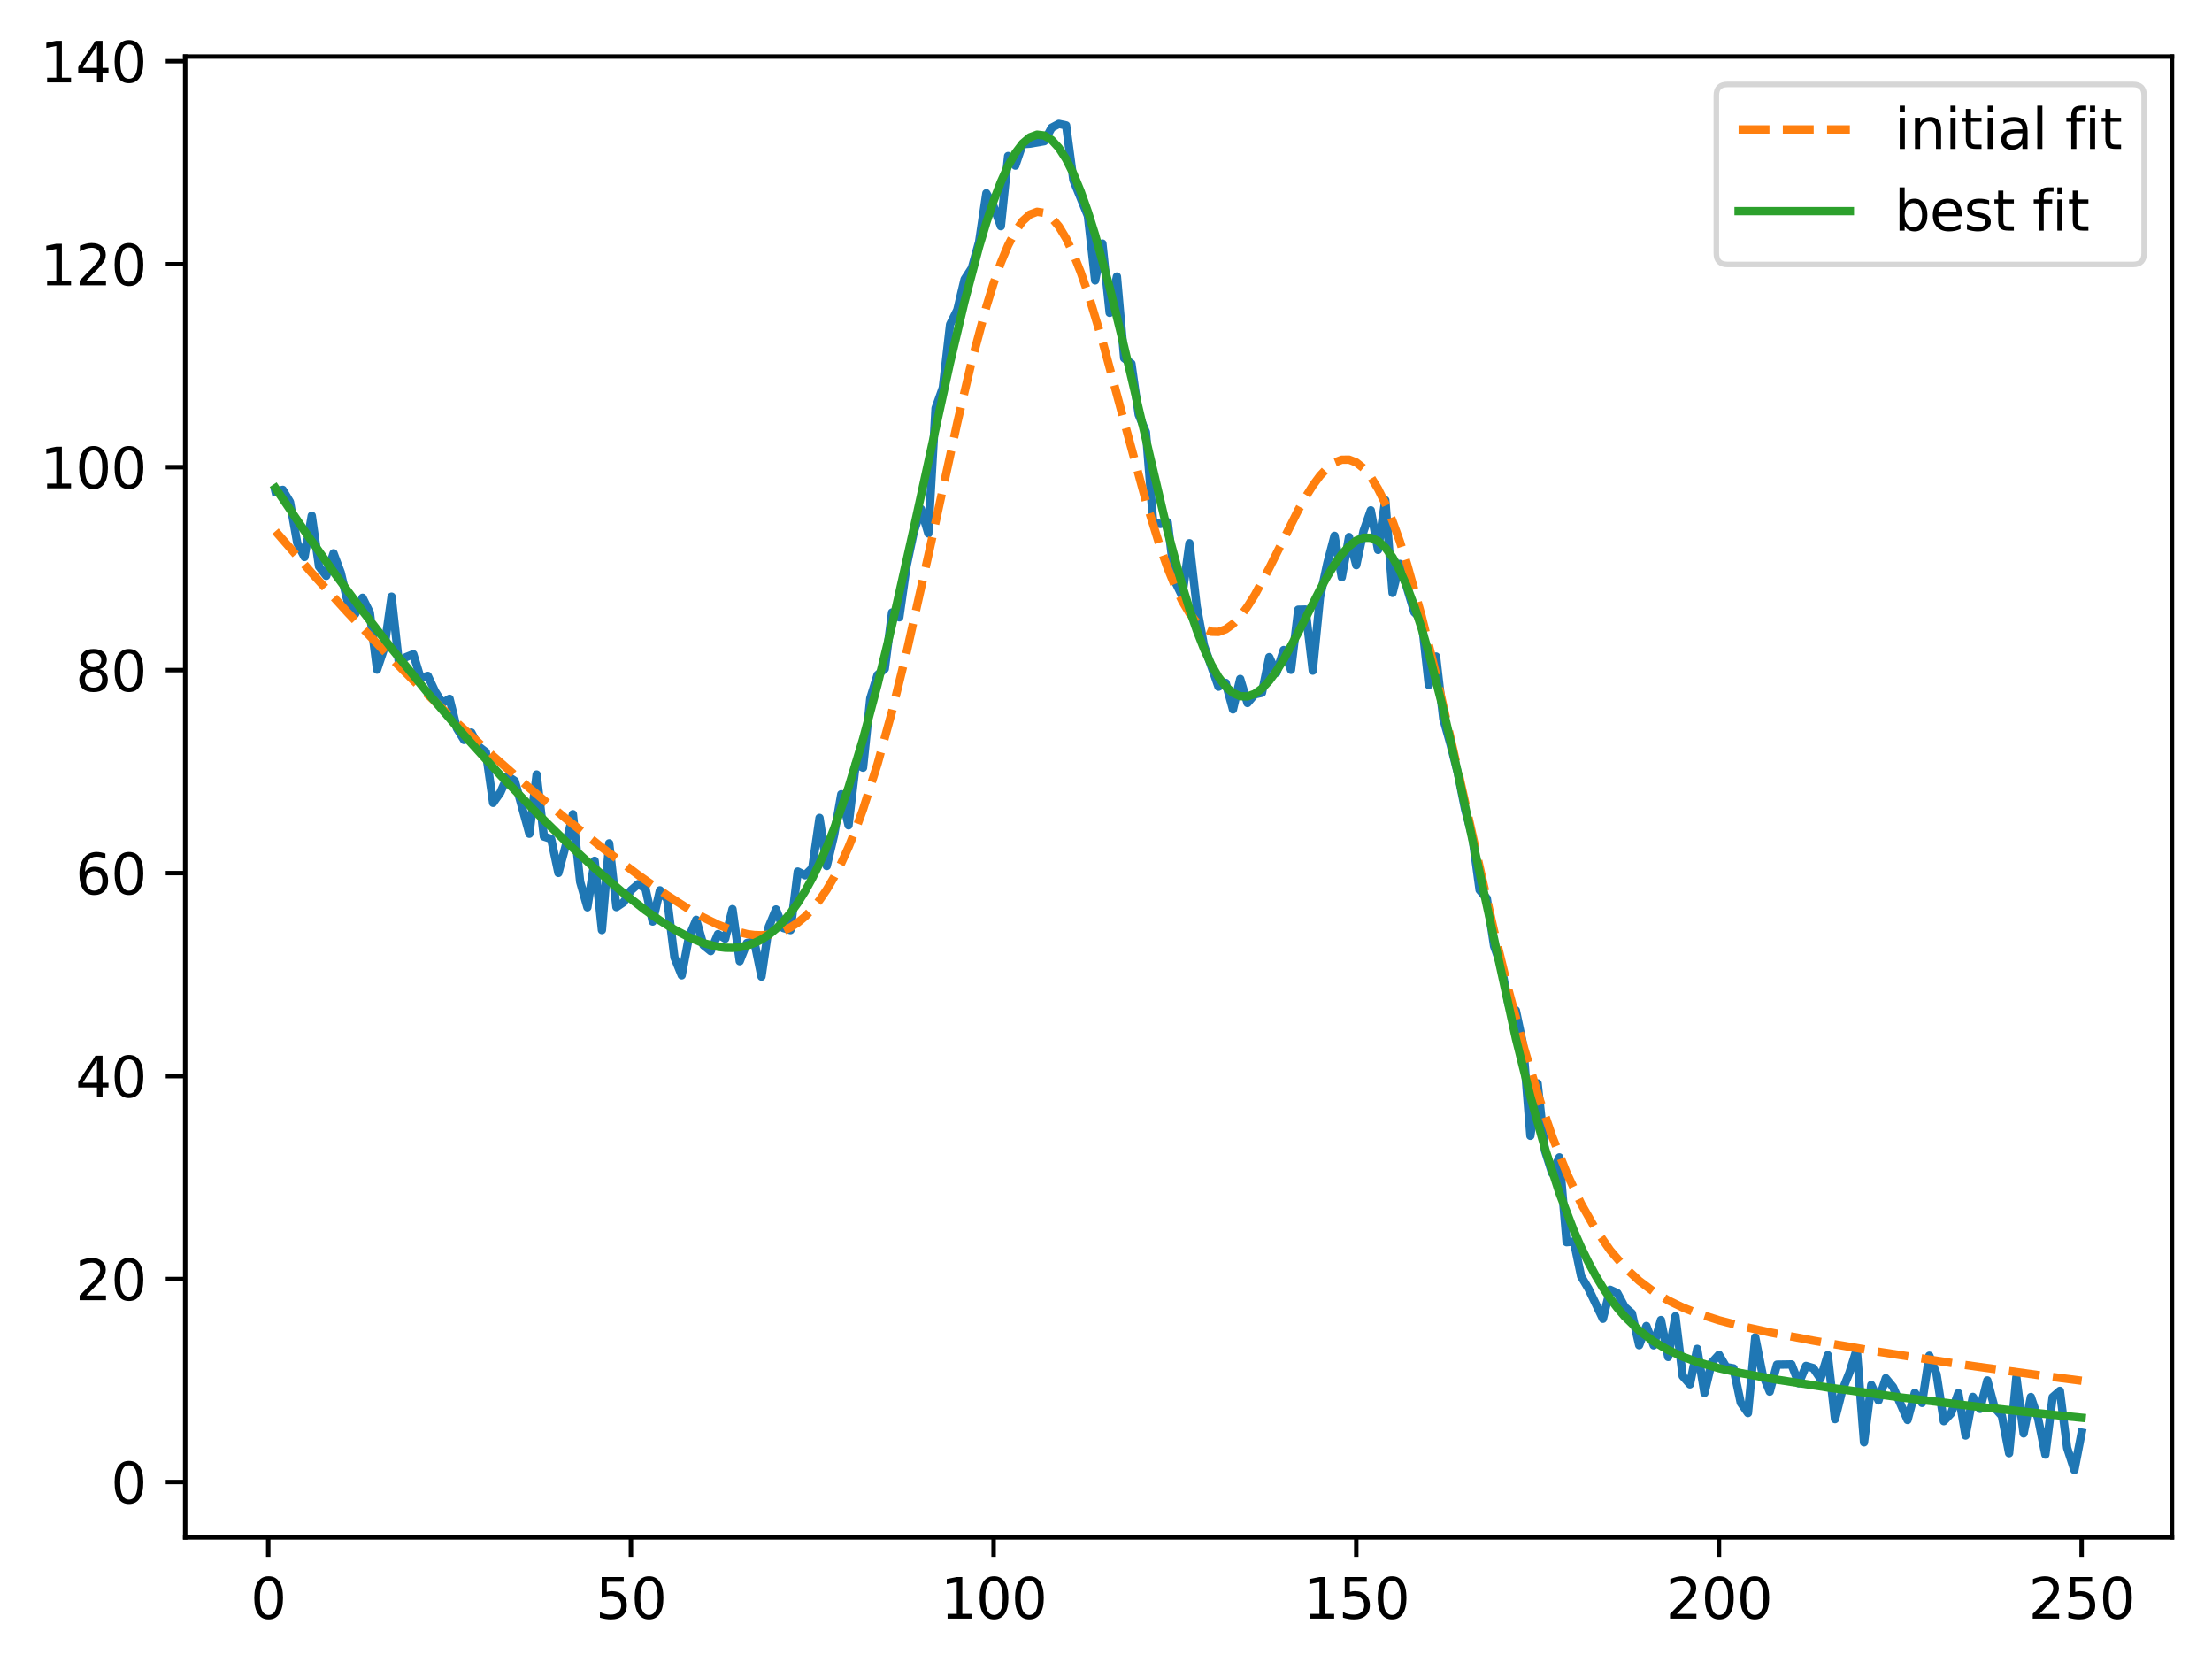 <?xml version="1.0" encoding="utf-8" standalone="no"?>
<!DOCTYPE svg PUBLIC "-//W3C//DTD SVG 1.1//EN"
  "http://www.w3.org/Graphics/SVG/1.1/DTD/svg11.dtd">
<svg xmlns:xlink="http://www.w3.org/1999/xlink" width="397.608pt" height="300.155pt" viewBox="0 0 397.608 300.155" xmlns="http://www.w3.org/2000/svg" version="1.1">
 <defs>
  <style type="text/css">*{stroke-linejoin: round; stroke-linecap: butt}</style>
 </defs>
 <g id="figure_1">
  <g id="patch_1">
   <path d="M 0 300.155 
L 397.608 300.155 
L 397.608 0 
L 0 0 
z
" style="fill: #ffffff"/>
  </g>
  <g id="axes_1">
   <g id="patch_2">
    <path d="M 33.288 276.277 
L 390.408 276.277 
L 390.408 10.165 
L 33.288 10.165 
z
" style="fill: #ffffff"/>
   </g>
   <g id="matplotlib.axis_1">
    <g id="xtick_1">
     <g id="line2d_1">
      <defs>
       <path id="m0940227053" d="M 0 0 
L 0 3.5 
" style="stroke: #000000; stroke-width: 0.8"/>
      </defs>
      <g>
       <use xlink:href="#m0940227053" x="48.216" y="276.277" style="stroke: #000000; stroke-width: 0.8"/>
      </g>
     </g>
     <g id="text_1">
      <!-- 0 -->
      <g transform="translate(45.035 290.876) scale(0.1 -0.1)">
       <defs>
        <path id="DejaVuSans-30" d="M 2034 4250 
Q 1547 4250 1301 3770 
Q 1056 3291 1056 2328 
Q 1056 1369 1301 889 
Q 1547 409 2034 409 
Q 2525 409 2770 889 
Q 3016 1369 3016 2328 
Q 3016 3291 2770 3770 
Q 2525 4250 2034 4250 
z
M 2034 4750 
Q 2819 4750 3233 4129 
Q 3647 3509 3647 2328 
Q 3647 1150 3233 529 
Q 2819 -91 2034 -91 
Q 1250 -91 836 529 
Q 422 1150 422 2328 
Q 422 3509 836 4129 
Q 1250 4750 2034 4750 
z
" transform="scale(0.016)"/>
       </defs>
       <use xlink:href="#DejaVuSans-30"/>
      </g>
     </g>
    </g>
    <g id="xtick_2">
     <g id="line2d_2">
      <g>
       <use xlink:href="#m0940227053" x="113.408" y="276.277" style="stroke: #000000; stroke-width: 0.8"/>
      </g>
     </g>
     <g id="text_2">
      <!-- 50 -->
      <g transform="translate(107.046 290.876) scale(0.1 -0.1)">
       <defs>
        <path id="DejaVuSans-35" d="M 691 4666 
L 3169 4666 
L 3169 4134 
L 1269 4134 
L 1269 2991 
Q 1406 3038 1543 3061 
Q 1681 3084 1819 3084 
Q 2600 3084 3056 2656 
Q 3513 2228 3513 1497 
Q 3513 744 3044 326 
Q 2575 -91 1722 -91 
Q 1428 -91 1123 -41 
Q 819 9 494 109 
L 494 744 
Q 775 591 1075 516 
Q 1375 441 1709 441 
Q 2250 441 2565 725 
Q 2881 1009 2881 1497 
Q 2881 1984 2565 2268 
Q 2250 2553 1709 2553 
Q 1456 2553 1204 2497 
Q 953 2441 691 2322 
L 691 4666 
z
" transform="scale(0.016)"/>
       </defs>
       <use xlink:href="#DejaVuSans-35"/>
       <use xlink:href="#DejaVuSans-30" x="63.623"/>
      </g>
     </g>
    </g>
    <g id="xtick_3">
     <g id="line2d_3">
      <g>
       <use xlink:href="#m0940227053" x="178.6" y="276.277" style="stroke: #000000; stroke-width: 0.8"/>
      </g>
     </g>
     <g id="text_3">
      <!-- 100 -->
      <g transform="translate(169.056 290.876) scale(0.1 -0.1)">
       <defs>
        <path id="DejaVuSans-31" d="M 794 531 
L 1825 531 
L 1825 4091 
L 703 3866 
L 703 4441 
L 1819 4666 
L 2450 4666 
L 2450 531 
L 3481 531 
L 3481 0 
L 794 0 
L 794 531 
z
" transform="scale(0.016)"/>
       </defs>
       <use xlink:href="#DejaVuSans-31"/>
       <use xlink:href="#DejaVuSans-30" x="63.623"/>
       <use xlink:href="#DejaVuSans-30" x="127.246"/>
      </g>
     </g>
    </g>
    <g id="xtick_4">
     <g id="line2d_4">
      <g>
       <use xlink:href="#m0940227053" x="243.791" y="276.277" style="stroke: #000000; stroke-width: 0.8"/>
      </g>
     </g>
     <g id="text_4">
      <!-- 150 -->
      <g transform="translate(234.248 290.876) scale(0.1 -0.1)">
       <use xlink:href="#DejaVuSans-31"/>
       <use xlink:href="#DejaVuSans-35" x="63.623"/>
       <use xlink:href="#DejaVuSans-30" x="127.246"/>
      </g>
     </g>
    </g>
    <g id="xtick_5">
     <g id="line2d_5">
      <g>
       <use xlink:href="#m0940227053" x="308.983" y="276.277" style="stroke: #000000; stroke-width: 0.8"/>
      </g>
     </g>
     <g id="text_5">
      <!-- 200 -->
      <g transform="translate(299.439 290.876) scale(0.1 -0.1)">
       <defs>
        <path id="DejaVuSans-32" d="M 1228 531 
L 3431 531 
L 3431 0 
L 469 0 
L 469 531 
Q 828 903 1448 1529 
Q 2069 2156 2228 2338 
Q 2531 2678 2651 2914 
Q 2772 3150 2772 3378 
Q 2772 3750 2511 3984 
Q 2250 4219 1831 4219 
Q 1534 4219 1204 4116 
Q 875 4013 500 3803 
L 500 4441 
Q 881 4594 1212 4672 
Q 1544 4750 1819 4750 
Q 2544 4750 2975 4387 
Q 3406 4025 3406 3419 
Q 3406 3131 3298 2873 
Q 3191 2616 2906 2266 
Q 2828 2175 2409 1742 
Q 1991 1309 1228 531 
z
" transform="scale(0.016)"/>
       </defs>
       <use xlink:href="#DejaVuSans-32"/>
       <use xlink:href="#DejaVuSans-30" x="63.623"/>
       <use xlink:href="#DejaVuSans-30" x="127.246"/>
      </g>
     </g>
    </g>
    <g id="xtick_6">
     <g id="line2d_6">
      <g>
       <use xlink:href="#m0940227053" x="374.175" y="276.277" style="stroke: #000000; stroke-width: 0.8"/>
      </g>
     </g>
     <g id="text_6">
      <!-- 250 -->
      <g transform="translate(364.631 290.876) scale(0.1 -0.1)">
       <use xlink:href="#DejaVuSans-32"/>
       <use xlink:href="#DejaVuSans-35" x="63.623"/>
       <use xlink:href="#DejaVuSans-30" x="127.246"/>
      </g>
     </g>
    </g>
   </g>
   <g id="matplotlib.axis_2">
    <g id="ytick_1">
     <g id="line2d_7">
      <defs>
       <path id="mfa2f86a6f5" d="M 0 0 
L -3.5 0 
" style="stroke: #000000; stroke-width: 0.8"/>
      </defs>
      <g>
       <use xlink:href="#mfa2f86a6f5" x="33.288" y="266.338" style="stroke: #000000; stroke-width: 0.8"/>
      </g>
     </g>
     <g id="text_7">
      <!-- 0 -->
      <g transform="translate(19.925 270.137) scale(0.1 -0.1)">
       <use xlink:href="#DejaVuSans-30"/>
      </g>
     </g>
    </g>
    <g id="ytick_2">
     <g id="line2d_8">
      <g>
       <use xlink:href="#mfa2f86a6f5" x="33.288" y="229.861" style="stroke: #000000; stroke-width: 0.8"/>
      </g>
     </g>
     <g id="text_8">
      <!-- 20 -->
      <g transform="translate(13.562 233.66) scale(0.1 -0.1)">
       <use xlink:href="#DejaVuSans-32"/>
       <use xlink:href="#DejaVuSans-30" x="63.623"/>
      </g>
     </g>
    </g>
    <g id="ytick_3">
     <g id="line2d_9">
      <g>
       <use xlink:href="#mfa2f86a6f5" x="33.288" y="193.384" style="stroke: #000000; stroke-width: 0.8"/>
      </g>
     </g>
     <g id="text_9">
      <!-- 40 -->
      <g transform="translate(13.562 197.183) scale(0.1 -0.1)">
       <defs>
        <path id="DejaVuSans-34" d="M 2419 4116 
L 825 1625 
L 2419 1625 
L 2419 4116 
z
M 2253 4666 
L 3047 4666 
L 3047 1625 
L 3713 1625 
L 3713 1100 
L 3047 1100 
L 3047 0 
L 2419 0 
L 2419 1100 
L 313 1100 
L 313 1709 
L 2253 4666 
z
" transform="scale(0.016)"/>
       </defs>
       <use xlink:href="#DejaVuSans-34"/>
       <use xlink:href="#DejaVuSans-30" x="63.623"/>
      </g>
     </g>
    </g>
    <g id="ytick_4">
     <g id="line2d_10">
      <g>
       <use xlink:href="#mfa2f86a6f5" x="33.288" y="156.907" style="stroke: #000000; stroke-width: 0.8"/>
      </g>
     </g>
     <g id="text_10">
      <!-- 60 -->
      <g transform="translate(13.562 160.706) scale(0.1 -0.1)">
       <defs>
        <path id="DejaVuSans-36" d="M 2113 2584 
Q 1688 2584 1439 2293 
Q 1191 2003 1191 1497 
Q 1191 994 1439 701 
Q 1688 409 2113 409 
Q 2538 409 2786 701 
Q 3034 994 3034 1497 
Q 3034 2003 2786 2293 
Q 2538 2584 2113 2584 
z
M 3366 4563 
L 3366 3988 
Q 3128 4100 2886 4159 
Q 2644 4219 2406 4219 
Q 1781 4219 1451 3797 
Q 1122 3375 1075 2522 
Q 1259 2794 1537 2939 
Q 1816 3084 2150 3084 
Q 2853 3084 3261 2657 
Q 3669 2231 3669 1497 
Q 3669 778 3244 343 
Q 2819 -91 2113 -91 
Q 1303 -91 875 529 
Q 447 1150 447 2328 
Q 447 3434 972 4092 
Q 1497 4750 2381 4750 
Q 2619 4750 2861 4703 
Q 3103 4656 3366 4563 
z
" transform="scale(0.016)"/>
       </defs>
       <use xlink:href="#DejaVuSans-36"/>
       <use xlink:href="#DejaVuSans-30" x="63.623"/>
      </g>
     </g>
    </g>
    <g id="ytick_5">
     <g id="line2d_11">
      <g>
       <use xlink:href="#mfa2f86a6f5" x="33.288" y="120.43" style="stroke: #000000; stroke-width: 0.8"/>
      </g>
     </g>
     <g id="text_11">
      <!-- 80 -->
      <g transform="translate(13.562 124.229) scale(0.1 -0.1)">
       <defs>
        <path id="DejaVuSans-38" d="M 2034 2216 
Q 1584 2216 1326 1975 
Q 1069 1734 1069 1313 
Q 1069 891 1326 650 
Q 1584 409 2034 409 
Q 2484 409 2743 651 
Q 3003 894 3003 1313 
Q 3003 1734 2745 1975 
Q 2488 2216 2034 2216 
z
M 1403 2484 
Q 997 2584 770 2862 
Q 544 3141 544 3541 
Q 544 4100 942 4425 
Q 1341 4750 2034 4750 
Q 2731 4750 3128 4425 
Q 3525 4100 3525 3541 
Q 3525 3141 3298 2862 
Q 3072 2584 2669 2484 
Q 3125 2378 3379 2068 
Q 3634 1759 3634 1313 
Q 3634 634 3220 271 
Q 2806 -91 2034 -91 
Q 1263 -91 848 271 
Q 434 634 434 1313 
Q 434 1759 690 2068 
Q 947 2378 1403 2484 
z
M 1172 3481 
Q 1172 3119 1398 2916 
Q 1625 2713 2034 2713 
Q 2441 2713 2670 2916 
Q 2900 3119 2900 3481 
Q 2900 3844 2670 4047 
Q 2441 4250 2034 4250 
Q 1625 4250 1398 4047 
Q 1172 3844 1172 3481 
z
" transform="scale(0.016)"/>
       </defs>
       <use xlink:href="#DejaVuSans-38"/>
       <use xlink:href="#DejaVuSans-30" x="63.623"/>
      </g>
     </g>
    </g>
    <g id="ytick_6">
     <g id="line2d_12">
      <g>
       <use xlink:href="#mfa2f86a6f5" x="33.288" y="83.953" style="stroke: #000000; stroke-width: 0.8"/>
      </g>
     </g>
     <g id="text_12">
      <!-- 100 -->
      <g transform="translate(7.2 87.752) scale(0.1 -0.1)">
       <use xlink:href="#DejaVuSans-31"/>
       <use xlink:href="#DejaVuSans-30" x="63.623"/>
       <use xlink:href="#DejaVuSans-30" x="127.246"/>
      </g>
     </g>
    </g>
    <g id="ytick_7">
     <g id="line2d_13">
      <g>
       <use xlink:href="#mfa2f86a6f5" x="33.288" y="47.476" style="stroke: #000000; stroke-width: 0.8"/>
      </g>
     </g>
     <g id="text_13">
      <!-- 120 -->
      <g transform="translate(7.2 51.275) scale(0.1 -0.1)">
       <use xlink:href="#DejaVuSans-31"/>
       <use xlink:href="#DejaVuSans-32" x="63.623"/>
       <use xlink:href="#DejaVuSans-30" x="127.246"/>
      </g>
     </g>
    </g>
    <g id="ytick_8">
     <g id="line2d_14">
      <g>
       <use xlink:href="#mfa2f86a6f5" x="33.288" y="10.999" style="stroke: #000000; stroke-width: 0.8"/>
      </g>
     </g>
     <g id="text_14">
      <!-- 140 -->
      <g transform="translate(7.2 14.798) scale(0.1 -0.1)">
       <use xlink:href="#DejaVuSans-31"/>
       <use xlink:href="#DejaVuSans-34" x="63.623"/>
       <use xlink:href="#DejaVuSans-30" x="127.246"/>
      </g>
     </g>
    </g>
   </g>
   <g id="line2d_15">
    <path d="M 49.52 88.353 
L 50.824 88.032 
L 52.128 90.214 
L 53.432 97.595 
L 54.736 100.092 
L 56.039 92.676 
L 57.343 101.802 
L 58.647 103.482 
L 59.951 99.429 
L 61.255 102.904 
L 62.559 108.462 
L 63.862 110.302 
L 65.166 107.425 
L 66.47 110.072 
L 67.774 120.342 
L 69.078 116.437 
L 70.382 107.224 
L 71.685 118.982 
L 72.989 118.085 
L 74.293 117.568 
L 75.597 121.84 
L 76.901 121.465 
L 78.205 124.257 
L 79.508 126.349 
L 80.812 125.585 
L 82.116 130.875 
L 83.42 132.98 
L 84.724 131.65 
L 86.028 134.148 
L 87.331 135.162 
L 88.635 144.283 
L 89.939 142.429 
L 91.243 139.467 
L 92.547 140.364 
L 95.154 149.833 
L 96.458 139.188 
L 97.762 150.331 
L 99.066 150.758 
L 100.37 156.874 
L 101.674 152.029 
L 102.977 146.317 
L 104.281 158.47 
L 105.585 163.054 
L 106.889 154.686 
L 108.193 167.143 
L 109.497 151.555 
L 110.8 163.014 
L 112.104 162.135 
L 113.408 160.013 
L 114.712 158.882 
L 116.016 159.64 
L 117.32 165.609 
L 118.623 160.001 
L 119.927 161.59 
L 121.231 172.056 
L 122.535 175.271 
L 123.839 168.384 
L 125.143 165.302 
L 126.446 169.862 
L 127.75 170.921 
L 129.054 167.874 
L 130.358 168.686 
L 131.662 163.381 
L 132.966 172.733 
L 134.269 169.461 
L 135.573 169.152 
L 136.877 175.5 
L 138.181 166.582 
L 139.485 163.443 
L 140.789 166.768 
L 142.092 167.148 
L 143.396 156.627 
L 144.7 157.294 
L 146.004 155.995 
L 147.308 146.988 
L 148.612 155.63 
L 149.915 150.125 
L 151.219 142.733 
L 152.523 148.318 
L 153.827 137.243 
L 155.131 137.964 
L 156.435 125.494 
L 157.738 121.294 
L 159.042 120.192 
L 160.346 110.074 
L 161.65 110.934 
L 162.954 101.744 
L 164.258 95.59 
L 165.561 91.495 
L 166.865 95.863 
L 168.169 73.35 
L 169.473 69.678 
L 170.777 58.309 
L 172.081 55.68 
L 173.384 50.192 
L 174.688 48.173 
L 175.992 43.475 
L 177.296 34.727 
L 178.6 37.079 
L 179.904 40.646 
L 181.207 28.044 
L 182.511 29.754 
L 183.815 25.911 
L 185.119 25.816 
L 187.727 25.367 
L 189.03 22.961 
L 190.334 22.261 
L 191.638 22.545 
L 192.942 32.365 
L 195.55 38.804 
L 196.853 50.391 
L 198.157 43.768 
L 199.461 56.22 
L 200.765 49.691 
L 202.069 64.367 
L 203.373 65.349 
L 204.676 74.519 
L 205.98 77.666 
L 207.284 93.906 
L 208.588 94.157 
L 209.892 93.839 
L 211.196 104.442 
L 212.499 107.139 
L 213.803 97.624 
L 215.107 108.976 
L 216.411 115.974 
L 219.019 123.41 
L 220.322 122.723 
L 221.626 127.492 
L 222.93 122.015 
L 224.234 126.338 
L 225.538 124.793 
L 226.842 124.504 
L 228.145 118.092 
L 229.449 120.899 
L 230.753 116.82 
L 232.057 120.376 
L 233.361 109.574 
L 234.665 109.545 
L 235.968 120.525 
L 237.272 107.353 
L 238.576 101.262 
L 239.88 96.294 
L 241.184 103.746 
L 242.488 96.511 
L 243.791 101.565 
L 245.095 95.454 
L 246.399 91.718 
L 247.703 98.816 
L 249.007 89.89 
L 250.311 106.551 
L 251.614 101.334 
L 254.222 110.022 
L 255.526 111.286 
L 256.83 123.111 
L 258.134 117.984 
L 259.437 129.198 
L 260.741 133.815 
L 262.045 138.933 
L 263.349 145.426 
L 264.653 150.369 
L 265.957 159.938 
L 267.26 161.453 
L 268.564 170.03 
L 269.868 173.699 
L 271.172 180.554 
L 272.476 181.582 
L 273.78 187.748 
L 275.083 204.117 
L 276.387 194.693 
L 277.691 206.728 
L 278.995 210.819 
L 280.299 207.994 
L 281.603 223.235 
L 282.906 223.119 
L 284.21 229.372 
L 285.514 231.556 
L 288.122 236.996 
L 289.426 231.79 
L 290.729 232.39 
L 292.033 234.862 
L 293.337 236.021 
L 294.641 241.746 
L 295.945 238.294 
L 297.249 241.767 
L 298.552 237.226 
L 299.856 243.858 
L 301.16 236.539 
L 302.464 247.3 
L 303.768 248.777 
L 305.072 242.404 
L 306.375 250.339 
L 307.679 244.887 
L 308.983 243.448 
L 310.287 245.672 
L 311.591 245.902 
L 312.895 252.081 
L 314.198 253.935 
L 315.502 240.319 
L 316.806 246.891 
L 318.11 250.085 
L 319.414 245.241 
L 322.021 245.198 
L 323.325 248.592 
L 324.629 245.469 
L 325.933 245.858 
L 327.237 247.786 
L 328.541 243.524 
L 329.844 255.028 
L 331.148 249.888 
L 332.452 246.63 
L 333.756 242.453 
L 335.06 259.199 
L 336.364 248.888 
L 337.667 251.677 
L 338.971 247.678 
L 340.275 249.253 
L 342.883 255.179 
L 344.187 250.301 
L 345.49 252.118 
L 346.794 243.63 
L 348.098 246.976 
L 349.402 255.393 
L 350.706 254 
L 352.01 250.353 
L 353.313 257.973 
L 354.617 251.035 
L 355.921 253.19 
L 357.225 248.078 
L 358.529 252.974 
L 359.833 254.437 
L 361.136 261.158 
L 362.44 247.509 
L 363.744 257.602 
L 365.048 251.061 
L 366.352 254.914 
L 367.656 261.403 
L 368.959 251.087 
L 370.263 249.954 
L 371.567 260.206 
L 372.871 264.181 
L 374.175 257.446 
L 374.175 257.446 
" clip-path="url(#pb422fbe50f)" style="fill: none; stroke: #1f77b4; stroke-width: 1.5; stroke-linecap: square"/>
   </g>
   <g id="line2d_16">
    <path d="M 49.52 95.46 
L 56.039 102.973 
L 62.559 110.156 
L 69.078 117.023 
L 75.597 123.589 
L 82.116 129.865 
L 88.635 135.865 
L 95.154 141.601 
L 101.674 147.081 
L 108.193 152.304 
L 114.712 157.237 
L 119.927 160.902 
L 123.839 163.397 
L 126.446 164.881 
L 129.054 166.167 
L 131.662 167.187 
L 134.269 167.86 
L 135.573 168.034 
L 136.877 168.081 
L 138.181 167.984 
L 139.485 167.727 
L 140.789 167.292 
L 142.092 166.66 
L 143.396 165.811 
L 144.7 164.725 
L 146.004 163.384 
L 147.308 161.769 
L 148.612 159.861 
L 149.915 157.644 
L 151.219 155.105 
L 152.523 152.232 
L 153.827 149.017 
L 155.131 145.456 
L 157.738 137.303 
L 160.346 127.843 
L 162.954 117.242 
L 166.865 99.819 
L 172.081 75.931 
L 174.688 64.862 
L 177.296 55.115 
L 178.6 50.902 
L 179.904 47.21 
L 181.207 44.089 
L 182.511 41.584 
L 183.815 39.73 
L 185.119 38.55 
L 186.423 38.06 
L 187.727 38.26 
L 189.03 39.142 
L 190.334 40.684 
L 191.638 42.854 
L 192.942 45.608 
L 194.246 48.893 
L 195.55 52.646 
L 198.157 61.265 
L 202.069 75.76 
L 205.98 90.086 
L 208.588 98.469 
L 209.892 102.105 
L 211.196 105.298 
L 212.499 108.006 
L 213.803 110.198 
L 215.107 111.854 
L 216.411 112.963 
L 217.715 113.528 
L 219.019 113.563 
L 220.322 113.091 
L 221.626 112.145 
L 222.93 110.77 
L 224.234 109.017 
L 225.538 106.944 
L 228.145 102.104 
L 233.361 91.675 
L 234.665 89.344 
L 235.968 87.264 
L 237.272 85.498 
L 238.576 84.102 
L 239.88 83.128 
L 241.184 82.616 
L 242.488 82.6 
L 243.791 83.104 
L 245.095 84.144 
L 246.399 85.725 
L 247.703 87.844 
L 249.007 90.49 
L 250.311 93.642 
L 251.614 97.271 
L 252.918 101.344 
L 255.526 110.653 
L 258.134 121.192 
L 262.045 138.385 
L 268.564 167.314 
L 271.172 177.975 
L 273.78 187.753 
L 276.387 196.51 
L 278.995 204.182 
L 281.603 210.77 
L 284.21 216.322 
L 286.818 220.925 
L 289.426 224.689 
L 292.033 227.732 
L 294.641 230.174 
L 297.249 232.129 
L 299.856 233.697 
L 302.464 234.965 
L 305.072 236.007 
L 308.983 237.268 
L 312.895 238.29 
L 318.11 239.438 
L 325.933 240.926 
L 337.667 242.919 
L 352.01 245.126 
L 367.656 247.296 
L 374.175 248.133 
L 374.175 248.133 
" clip-path="url(#pb422fbe50f)" style="fill: none; stroke-dasharray: 5.55,2.4; stroke-dashoffset: 0; stroke: #ff7f0e; stroke-width: 1.5"/>
   </g>
   <g id="line2d_17">
    <path d="M 49.52 87.718 
L 54.736 95.404 
L 59.951 102.759 
L 65.166 109.797 
L 70.382 116.532 
L 76.901 124.545 
L 83.42 132.128 
L 89.939 139.302 
L 96.458 146.077 
L 101.674 151.204 
L 106.889 156.045 
L 112.104 160.531 
L 116.016 163.584 
L 118.623 165.421 
L 121.231 167.054 
L 123.839 168.432 
L 126.446 169.492 
L 129.054 170.158 
L 130.358 170.316 
L 131.662 170.34 
L 132.966 170.218 
L 134.269 169.936 
L 135.573 169.48 
L 136.877 168.836 
L 138.181 167.987 
L 139.485 166.92 
L 140.789 165.62 
L 142.092 164.072 
L 143.396 162.263 
L 144.7 160.182 
L 146.004 157.815 
L 147.308 155.156 
L 148.612 152.195 
L 149.915 148.93 
L 152.523 141.478 
L 155.131 132.825 
L 157.738 123.055 
L 160.346 112.322 
L 164.258 94.918 
L 170.777 65.17 
L 173.384 54.177 
L 175.992 44.352 
L 177.296 40.009 
L 178.6 36.111 
L 179.904 32.703 
L 181.207 29.824 
L 182.511 27.509 
L 183.815 25.786 
L 185.119 24.678 
L 186.423 24.199 
L 187.727 24.356 
L 189.03 25.148 
L 190.334 26.567 
L 191.638 28.596 
L 192.942 31.21 
L 194.246 34.377 
L 195.55 38.056 
L 196.853 42.202 
L 199.461 51.675 
L 202.069 62.308 
L 209.892 95.555 
L 212.499 105.189 
L 213.803 109.446 
L 215.107 113.261 
L 216.411 116.591 
L 217.715 119.403 
L 219.019 121.671 
L 220.322 123.381 
L 221.626 124.527 
L 222.93 125.115 
L 224.234 125.159 
L 225.538 124.687 
L 226.842 123.734 
L 228.145 122.347 
L 229.449 120.581 
L 230.753 118.498 
L 233.361 113.669 
L 237.272 105.949 
L 238.576 103.577 
L 239.88 101.44 
L 241.184 99.612 
L 242.488 98.163 
L 243.791 97.152 
L 245.095 96.633 
L 246.399 96.647 
L 247.703 97.227 
L 249.007 98.392 
L 250.311 100.15 
L 251.614 102.5 
L 252.918 105.425 
L 254.222 108.903 
L 255.526 112.897 
L 256.83 117.365 
L 259.437 127.515 
L 262.045 138.887 
L 272.476 186.633 
L 275.083 197.051 
L 277.691 206.332 
L 280.299 214.383 
L 282.906 221.197 
L 284.21 224.158 
L 285.514 226.837 
L 286.818 229.249 
L 288.122 231.412 
L 289.426 233.342 
L 290.729 235.059 
L 292.033 236.581 
L 294.641 239.114 
L 297.249 241.083 
L 299.856 242.613 
L 302.464 243.811 
L 305.072 244.764 
L 308.983 245.88 
L 312.895 246.757 
L 319.414 247.943 
L 328.541 249.347 
L 341.579 251.121 
L 355.921 252.855 
L 371.567 254.522 
L 374.175 254.779 
L 374.175 254.779 
" clip-path="url(#pb422fbe50f)" style="fill: none; stroke: #2ca02c; stroke-width: 1.5; stroke-linecap: square"/>
   </g>
   <g id="patch_3">
    <path d="M 33.288 276.277 
L 33.288 10.165 
" style="fill: none; stroke: #000000; stroke-width: 0.8; stroke-linejoin: miter; stroke-linecap: square"/>
   </g>
   <g id="patch_4">
    <path d="M 390.408 276.277 
L 390.408 10.165 
" style="fill: none; stroke: #000000; stroke-width: 0.8; stroke-linejoin: miter; stroke-linecap: square"/>
   </g>
   <g id="patch_5">
    <path d="M 33.288 276.277 
L 390.408 276.277 
" style="fill: none; stroke: #000000; stroke-width: 0.8; stroke-linejoin: miter; stroke-linecap: square"/>
   </g>
   <g id="patch_6">
    <path d="M 33.288 10.165 
L 390.408 10.165 
" style="fill: none; stroke: #000000; stroke-width: 0.8; stroke-linejoin: miter; stroke-linecap: square"/>
   </g>
   <g id="legend_1">
    <g id="patch_7">
     <path d="M 310.512 47.521 
L 383.408 47.521 
Q 385.408 47.521 385.408 45.521 
L 385.408 17.165 
Q 385.408 15.165 383.408 15.165 
L 310.512 15.165 
Q 308.512 15.165 308.512 17.165 
L 308.512 45.521 
Q 308.512 47.521 310.512 47.521 
z
" style="fill: #ffffff; opacity: 0.8; stroke: #cccccc; stroke-linejoin: miter"/>
    </g>
    <g id="line2d_18">
     <path d="M 312.512 23.264 
L 322.512 23.264 
L 332.512 23.264 
" style="fill: none; stroke-dasharray: 5.55,2.4; stroke-dashoffset: 0; stroke: #ff7f0e; stroke-width: 1.5"/>
    </g>
    <g id="text_15">
     <!-- initial fit -->
     <g transform="translate(340.512 26.764) scale(0.1 -0.1)">
      <defs>
       <path id="DejaVuSans-69" d="M 603 3500 
L 1178 3500 
L 1178 0 
L 603 0 
L 603 3500 
z
M 603 4863 
L 1178 4863 
L 1178 4134 
L 603 4134 
L 603 4863 
z
" transform="scale(0.016)"/>
       <path id="DejaVuSans-6e" d="M 3513 2113 
L 3513 0 
L 2938 0 
L 2938 2094 
Q 2938 2591 2744 2837 
Q 2550 3084 2163 3084 
Q 1697 3084 1428 2787 
Q 1159 2491 1159 1978 
L 1159 0 
L 581 0 
L 581 3500 
L 1159 3500 
L 1159 2956 
Q 1366 3272 1645 3428 
Q 1925 3584 2291 3584 
Q 2894 3584 3203 3211 
Q 3513 2838 3513 2113 
z
" transform="scale(0.016)"/>
       <path id="DejaVuSans-74" d="M 1172 4494 
L 1172 3500 
L 2356 3500 
L 2356 3053 
L 1172 3053 
L 1172 1153 
Q 1172 725 1289 603 
Q 1406 481 1766 481 
L 2356 481 
L 2356 0 
L 1766 0 
Q 1100 0 847 248 
Q 594 497 594 1153 
L 594 3053 
L 172 3053 
L 172 3500 
L 594 3500 
L 594 4494 
L 1172 4494 
z
" transform="scale(0.016)"/>
       <path id="DejaVuSans-61" d="M 2194 1759 
Q 1497 1759 1228 1600 
Q 959 1441 959 1056 
Q 959 750 1161 570 
Q 1363 391 1709 391 
Q 2188 391 2477 730 
Q 2766 1069 2766 1631 
L 2766 1759 
L 2194 1759 
z
M 3341 1997 
L 3341 0 
L 2766 0 
L 2766 531 
Q 2569 213 2275 61 
Q 1981 -91 1556 -91 
Q 1019 -91 701 211 
Q 384 513 384 1019 
Q 384 1609 779 1909 
Q 1175 2209 1959 2209 
L 2766 2209 
L 2766 2266 
Q 2766 2663 2505 2880 
Q 2244 3097 1772 3097 
Q 1472 3097 1187 3025 
Q 903 2953 641 2809 
L 641 3341 
Q 956 3463 1253 3523 
Q 1550 3584 1831 3584 
Q 2591 3584 2966 3190 
Q 3341 2797 3341 1997 
z
" transform="scale(0.016)"/>
       <path id="DejaVuSans-6c" d="M 603 4863 
L 1178 4863 
L 1178 0 
L 603 0 
L 603 4863 
z
" transform="scale(0.016)"/>
       <path id="DejaVuSans-20" transform="scale(0.016)"/>
       <path id="DejaVuSans-66" d="M 2375 4863 
L 2375 4384 
L 1825 4384 
Q 1516 4384 1395 4259 
Q 1275 4134 1275 3809 
L 1275 3500 
L 2222 3500 
L 2222 3053 
L 1275 3053 
L 1275 0 
L 697 0 
L 697 3053 
L 147 3053 
L 147 3500 
L 697 3500 
L 697 3744 
Q 697 4328 969 4595 
Q 1241 4863 1831 4863 
L 2375 4863 
z
" transform="scale(0.016)"/>
      </defs>
      <use xlink:href="#DejaVuSans-69"/>
      <use xlink:href="#DejaVuSans-6e" x="27.783"/>
      <use xlink:href="#DejaVuSans-69" x="91.162"/>
      <use xlink:href="#DejaVuSans-74" x="118.945"/>
      <use xlink:href="#DejaVuSans-69" x="158.154"/>
      <use xlink:href="#DejaVuSans-61" x="185.938"/>
      <use xlink:href="#DejaVuSans-6c" x="247.217"/>
      <use xlink:href="#DejaVuSans-20" x="275"/>
      <use xlink:href="#DejaVuSans-66" x="306.787"/>
      <use xlink:href="#DejaVuSans-69" x="341.992"/>
      <use xlink:href="#DejaVuSans-74" x="369.775"/>
     </g>
    </g>
    <g id="line2d_19">
     <path d="M 312.512 37.942 
L 322.512 37.942 
L 332.512 37.942 
" style="fill: none; stroke: #2ca02c; stroke-width: 1.5; stroke-linecap: square"/>
    </g>
    <g id="text_16">
     <!-- best fit -->
     <g transform="translate(340.512 41.442) scale(0.1 -0.1)">
      <defs>
       <path id="DejaVuSans-62" d="M 3116 1747 
Q 3116 2381 2855 2742 
Q 2594 3103 2138 3103 
Q 1681 3103 1420 2742 
Q 1159 2381 1159 1747 
Q 1159 1113 1420 752 
Q 1681 391 2138 391 
Q 2594 391 2855 752 
Q 3116 1113 3116 1747 
z
M 1159 2969 
Q 1341 3281 1617 3432 
Q 1894 3584 2278 3584 
Q 2916 3584 3314 3078 
Q 3713 2572 3713 1747 
Q 3713 922 3314 415 
Q 2916 -91 2278 -91 
Q 1894 -91 1617 61 
Q 1341 213 1159 525 
L 1159 0 
L 581 0 
L 581 4863 
L 1159 4863 
L 1159 2969 
z
" transform="scale(0.016)"/>
       <path id="DejaVuSans-65" d="M 3597 1894 
L 3597 1613 
L 953 1613 
Q 991 1019 1311 708 
Q 1631 397 2203 397 
Q 2534 397 2845 478 
Q 3156 559 3463 722 
L 3463 178 
Q 3153 47 2828 -22 
Q 2503 -91 2169 -91 
Q 1331 -91 842 396 
Q 353 884 353 1716 
Q 353 2575 817 3079 
Q 1281 3584 2069 3584 
Q 2775 3584 3186 3129 
Q 3597 2675 3597 1894 
z
M 3022 2063 
Q 3016 2534 2758 2815 
Q 2500 3097 2075 3097 
Q 1594 3097 1305 2825 
Q 1016 2553 972 2059 
L 3022 2063 
z
" transform="scale(0.016)"/>
       <path id="DejaVuSans-73" d="M 2834 3397 
L 2834 2853 
Q 2591 2978 2328 3040 
Q 2066 3103 1784 3103 
Q 1356 3103 1142 2972 
Q 928 2841 928 2578 
Q 928 2378 1081 2264 
Q 1234 2150 1697 2047 
L 1894 2003 
Q 2506 1872 2764 1633 
Q 3022 1394 3022 966 
Q 3022 478 2636 193 
Q 2250 -91 1575 -91 
Q 1294 -91 989 -36 
Q 684 19 347 128 
L 347 722 
Q 666 556 975 473 
Q 1284 391 1588 391 
Q 1994 391 2212 530 
Q 2431 669 2431 922 
Q 2431 1156 2273 1281 
Q 2116 1406 1581 1522 
L 1381 1569 
Q 847 1681 609 1914 
Q 372 2147 372 2553 
Q 372 3047 722 3315 
Q 1072 3584 1716 3584 
Q 2034 3584 2315 3537 
Q 2597 3491 2834 3397 
z
" transform="scale(0.016)"/>
      </defs>
      <use xlink:href="#DejaVuSans-62"/>
      <use xlink:href="#DejaVuSans-65" x="63.477"/>
      <use xlink:href="#DejaVuSans-73" x="125"/>
      <use xlink:href="#DejaVuSans-74" x="177.1"/>
      <use xlink:href="#DejaVuSans-20" x="216.309"/>
      <use xlink:href="#DejaVuSans-66" x="248.096"/>
      <use xlink:href="#DejaVuSans-69" x="283.301"/>
      <use xlink:href="#DejaVuSans-74" x="311.084"/>
     </g>
    </g>
   </g>
  </g>
 </g>
 <defs>
  <clipPath id="pb422fbe50f">
   <rect x="33.288" y="10.165" width="357.12" height="266.112"/>
  </clipPath>
 </defs>
</svg>
